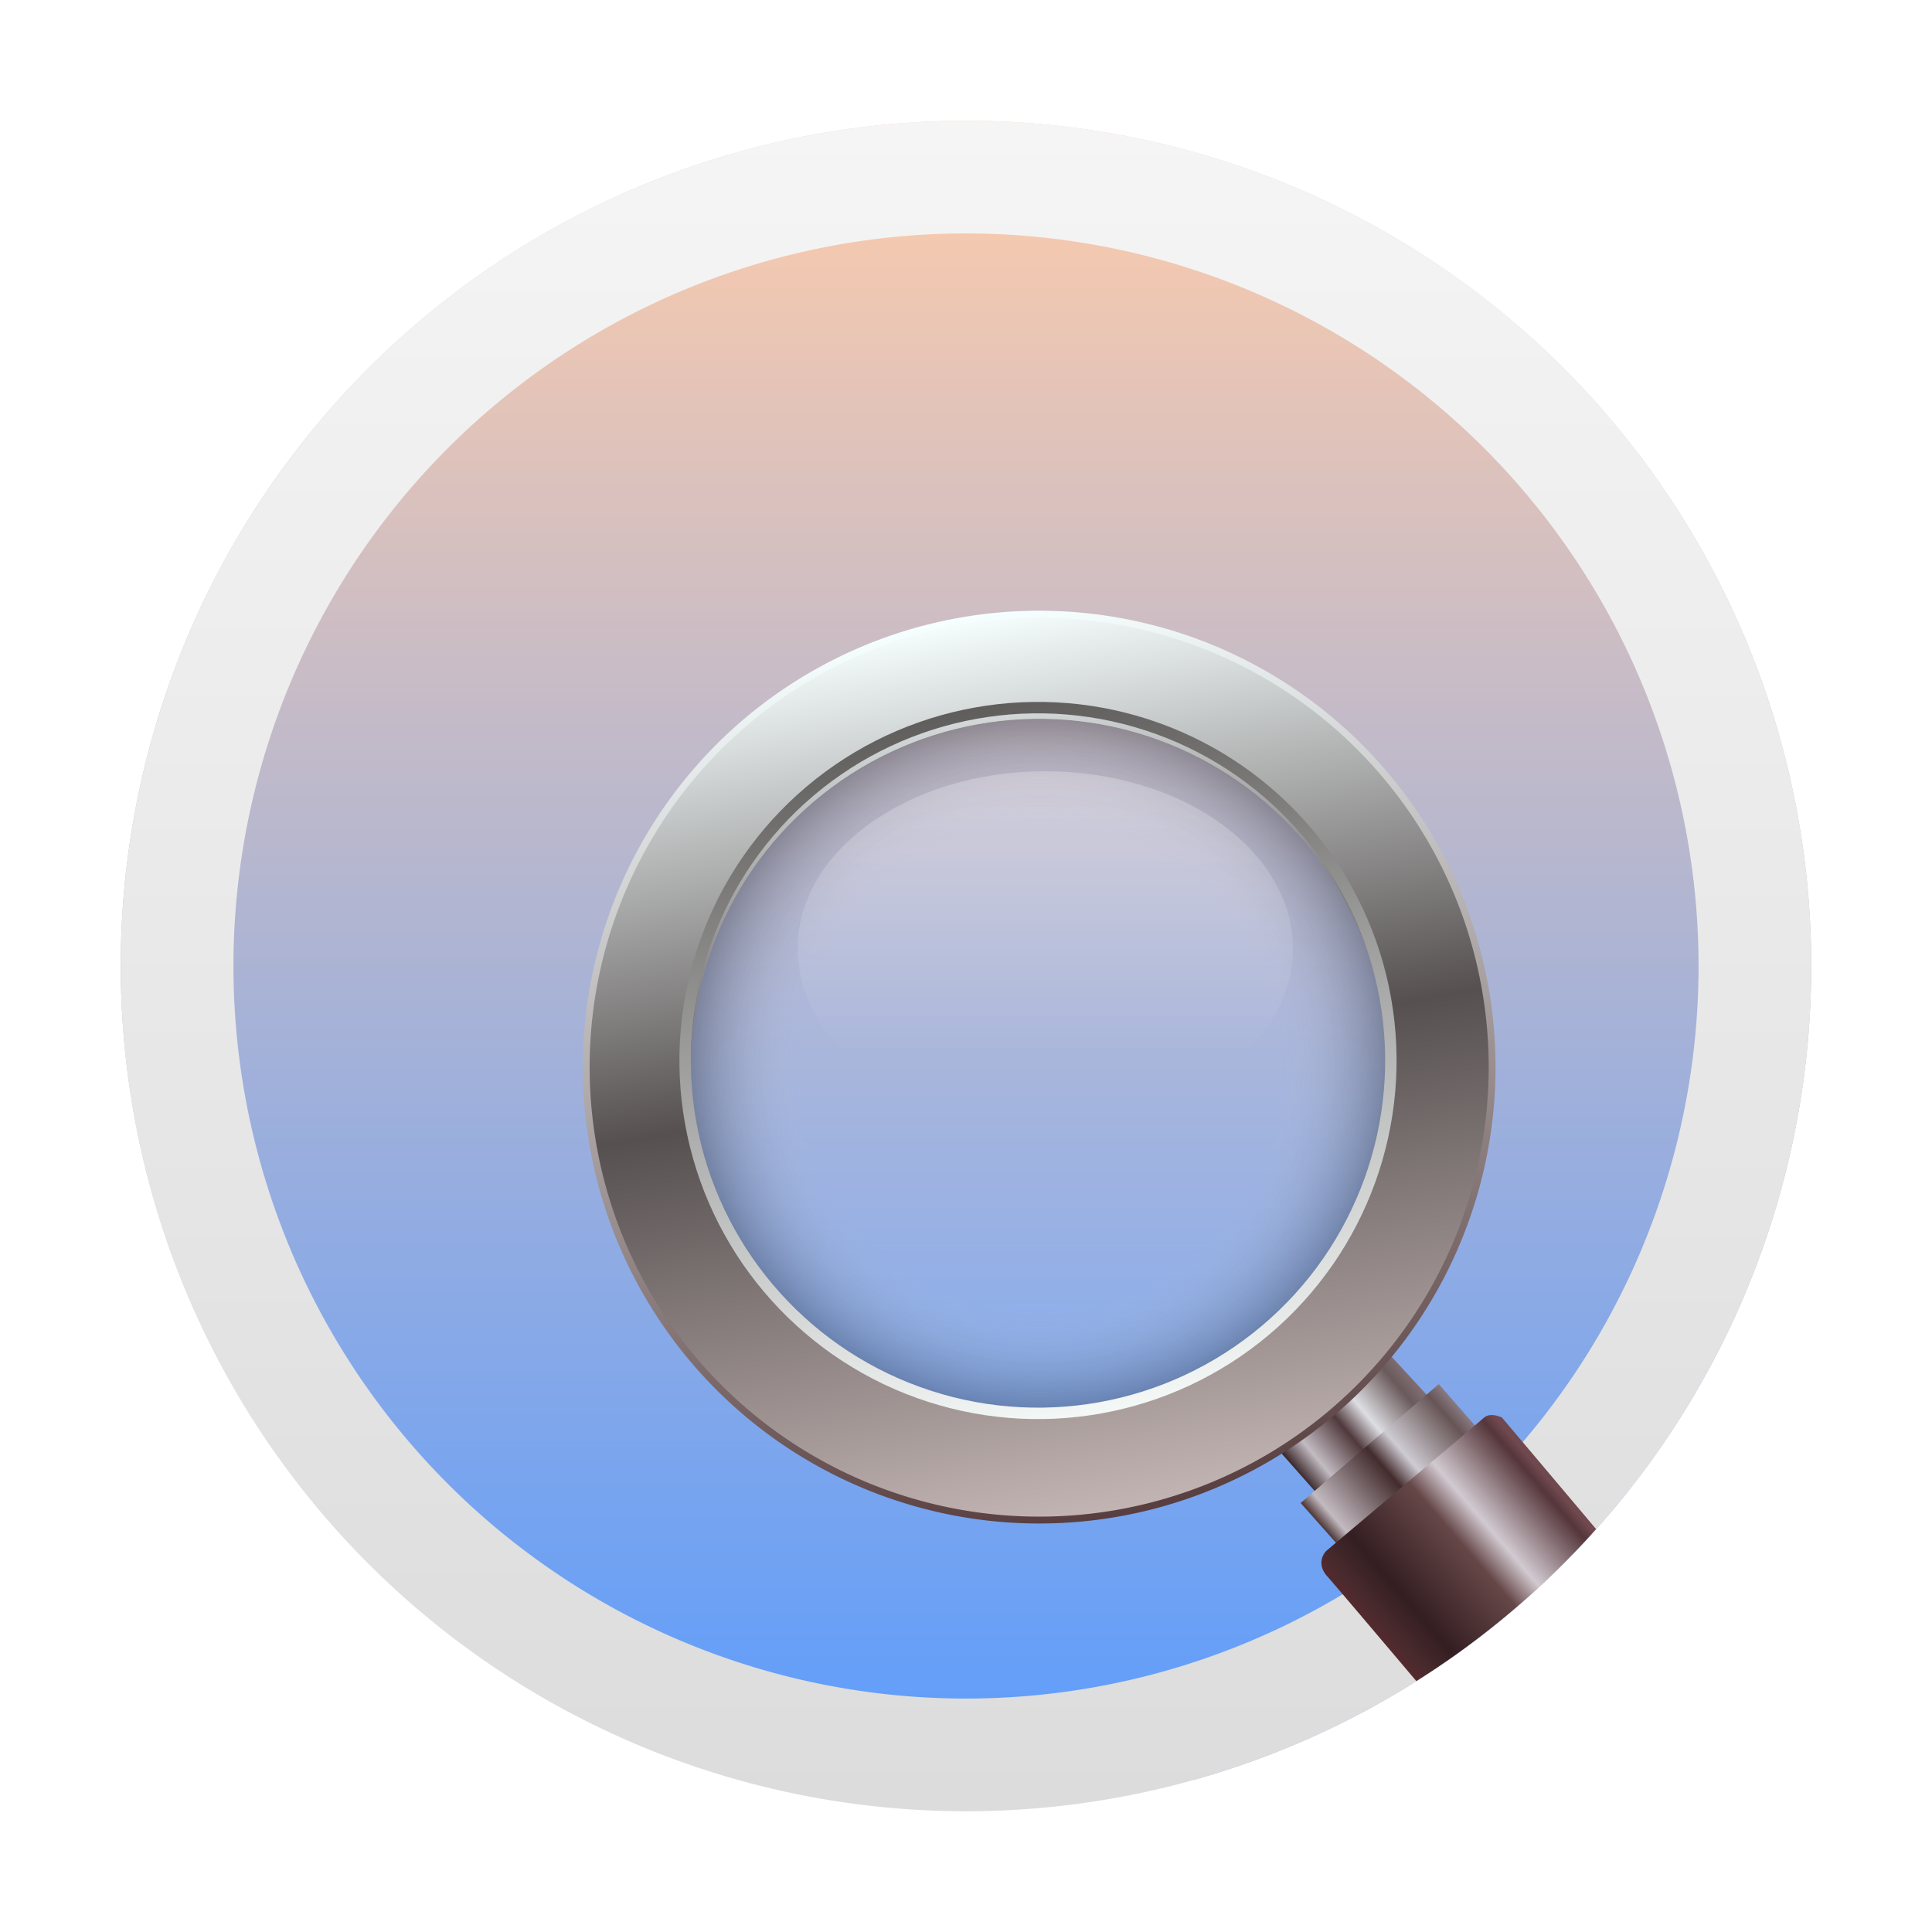 <?xml version="1.0" encoding="UTF-8" standalone="no"?>
<svg
   width="48"
   height="48"
   version="1.1"
   id="svg31"
   sodipodi:docname="kfind.svg"
   inkscape:version="1.2.1 (9c6d41e410, 2022-07-14)"
   xmlns:inkscape="http://www.inkscape.org/namespaces/inkscape"
   xmlns:sodipodi="http://sodipodi.sourceforge.net/DTD/sodipodi-0.dtd"
   xmlns:xlink="http://www.w3.org/1999/xlink"
   xmlns="http://www.w3.org/2000/svg"
   xmlns:svg="http://www.w3.org/2000/svg">
  <sodipodi:namedview
     id="namedview33"
     pagecolor="#ffffff"
     bordercolor="#666666"
     borderopacity="1.0"
     inkscape:showpageshadow="2"
     inkscape:pageopacity="0.0"
     inkscape:pagecheckerboard="0"
     inkscape:deskcolor="#d1d1d1"
     showgrid="false"
     inkscape:zoom="4.9166667"
     inkscape:cx="24"
     inkscape:cy="24"
     inkscape:window-width="1920"
     inkscape:window-height="1009"
     inkscape:window-x="0"
     inkscape:window-y="0"
     inkscape:window-maximized="1"
     inkscape:current-layer="svg31" />
  <defs
     id="defs17">
    <linearGradient
       inkscape:collect="always"
       id="linearGradient1063">
      <stop
         style="stop-color:#589bff;stop-opacity:1;"
         offset="0"
         id="stop1059" />
      <stop
         style="stop-color:#ffccaa;stop-opacity:1"
         offset="1"
         id="stop1061" />
    </linearGradient>
    <linearGradient
       id="a"
       y1="543.8"
       y2="503.8"
       gradientUnits="userSpaceOnUse"
       x2="0"
       gradientTransform="matrix(1.018 0 0 1-3.065 0)">
      <stop
         stop-color="#197cf1"
         id="stop2" />
      <stop
         offset="1"
         stop-color="#21c9fb"
         id="stop4" />
    </linearGradient>
    <linearGradient
       id="b"
       y1="524.8"
       y2="531.8"
       x1="401.57"
       gradientUnits="userSpaceOnUse"
       x2="408.57"
       gradientTransform="matrix(1.429 0 0 1.423-159.1-232.81)">
      <stop
         stop-color="#292c2f"
         id="stop7" />
      <stop
         offset="1"
         stop-opacity="0"
         id="stop9" />
    </linearGradient>
    <linearGradient
       id="c"
       y1="532.79"
       y2="514.8"
       x2="0"
       gradientUnits="userSpaceOnUse">
      <stop
         stop-color="#7cbaf8"
         id="stop12" />
      <stop
         offset="1"
         stop-color="#f4fcff"
         id="stop14" />
    </linearGradient>
    <linearGradient
       id="linearGradient2163-3"
       x1="-177.09"
       x2="-177.09"
       y1="-1.337"
       y2="-15.638"
       gradientTransform="matrix(2.886,0,0,2.886,536.244,47.865)"
       gradientUnits="userSpaceOnUse">
      <stop
         stop-color="#78b4dc"
         offset="0"
         id="stop288" />
      <stop
         stop-color="#0096f0"
         offset="1"
         id="stop290"
         style="stop-color:#ffb380;stop-opacity:1" />
    </linearGradient>
    <linearGradient
       id="linearGradient2230-5"
       x1="-235.64"
       x2="-175.89"
       y1="49.391"
       y2="49.391"
       gradientTransform="matrix(0.778,0,0,0.778,228.816,-47.451)"
       gradientUnits="userSpaceOnUse">
      <stop
         stop-color="#2d69e6"
         offset="0"
         id="stop293" />
      <stop
         stop-color="#3791d7"
         offset=".35"
         id="stop295" />
      <stop
         stop-color="#2887cd"
         offset="1"
         id="stop297" />
    </linearGradient>
    <linearGradient
       id="linearGradient2208-3"
       x1="-230.89"
       x2="-207.22"
       y1="41.878"
       y2="41.878"
       gradientTransform="matrix(0.764,0,0,0.764,225.834,-47.394)"
       gradientUnits="userSpaceOnUse">
      <stop
         stop-color="#b4dcff"
         offset="0"
         id="stop300" />
      <stop
         stop-color="#c8faff"
         offset="1"
         id="stop302" />
    </linearGradient>
    <linearGradient
       id="linearGradient2216-5"
       x1="-192.39"
       x2="-175.89"
       y1="41.967"
       y2="34.297"
       gradientTransform="matrix(0.764,0,0,0.764,225.834,-47.394)"
       gradientUnits="userSpaceOnUse">
      <stop
         stop-color="#96d9ff"
         offset="0"
         id="stop305" />
      <stop
         stop-color="#f0fafa"
         offset="1"
         id="stop307" />
    </linearGradient>
    <linearGradient
       id="linearGradient80038"
       x1="33.014"
       x2="34.219"
       y1="10.136"
       y2="9.447"
       gradientTransform="matrix(2.604,-0.467,0.467,2.604,-58.59,25.425)"
       gradientUnits="userSpaceOnUse">
      <stop
         stop-color="#3c292c"
         offset="0"
         id="stop236" />
      <stop
         stop-color="#c2bbc2"
         offset=".156"
         id="stop238" />
      <stop
         stop-color="#50393c"
         offset=".43"
         id="stop240" />
      <stop
         stop-color="#dddee3"
         offset=".602"
         id="stop242" />
      <stop
         stop-color="#6a5a5b"
         offset=".89"
         id="stop244" />
      <stop
         stop-color="#806e74"
         offset="1"
         id="stop246" />
    </linearGradient>
    <linearGradient
       id="linearGradient126082"
       x1="33.173"
       x2="34.636"
       y1="10.722"
       y2="9.847"
       gradientTransform="matrix(2.604,-0.467,0.467,2.604,-58.59,25.425)"
       gradientUnits="userSpaceOnUse">
      <stop
         stop-color="#533c3c"
         offset="0"
         id="stop249" />
      <stop
         stop-color="#c2bac0"
         offset=".08"
         id="stop251" />
      <stop
         stop-color="#432c2d"
         offset=".468"
         id="stop253" />
      <stop
         stop-color="#cecbd2"
         offset=".602"
         id="stop255" />
      <stop
         stop-color="#675556"
         offset=".914"
         id="stop257" />
      <stop
         stop-color="#8a7b84"
         offset="1"
         id="stop259" />
    </linearGradient>
    <linearGradient
       id="linearGradient1902"
       x1="32"
       x2="32"
       y1="2.001"
       y2="61.906"
       gradientUnits="userSpaceOnUse"
       gradientTransform="matrix(0.7,0,0,0.7,1.6,1.6)">
      <stop
         stop-color="#f5f5f5"
         offset="0"
         id="stop311" />
      <stop
         stop-color="#dcdcdc"
         offset="1"
         id="stop313" />
    </linearGradient>
    <linearGradient
       id="linearGradient181487"
       x1="33.624"
       x2="35.493"
       y1="12.027"
       y2="10.924"
       gradientTransform="matrix(2.604,-0.467,0.467,2.604,-58.594,25.426)"
       gradientUnits="userSpaceOnUse">
      <stop
         stop-color="#542a2e"
         offset="0"
         id="stop262" />
      <stop
         stop-color="#482a2d"
         offset=".064"
         id="stop264" />
      <stop
         stop-color="#341e21"
         offset=".196"
         id="stop266" />
      <stop
         stop-color="#664748"
         offset=".535"
         id="stop268" />
      <stop
         stop-color="#d2cad1"
         offset=".669"
         id="stop270" />
      <stop
         stop-color="#55363a"
         offset=".952"
         id="stop272" />
      <stop
         stop-color="#70494f"
         offset="1"
         id="stop274" />
    </linearGradient>
    <linearGradient
       id="linearGradient2181"
       x1="32.855"
       x2="32.855"
       y1="1.768"
       y2="10.314"
       gradientTransform="matrix(2.604,-0.467,0.467,2.604,-62.6,26.143)"
       gradientUnits="userSpaceOnUse">
      <stop
         stop-color="#f6ffff"
         offset="0"
         id="stop219" />
      <stop
         stop-color="#583e3f"
         offset="1"
         id="stop221" />
    </linearGradient>
    <linearGradient
       id="linearGradient27086"
       x1="32.855"
       x2="32.855"
       y1="1.768"
       y2="10.314"
       gradientTransform="matrix(2.565,-0.46,0.46,2.565,-61.272,26.15)"
       gradientUnits="userSpaceOnUse">
      <stop
         stop-color="#f4fbfb"
         offset="0"
         id="stop224" />
      <stop
         stop-color="#565050"
         offset=".5"
         id="stop226" />
      <stop
         stop-color="#c2b4b2"
         offset="1"
         id="stop228" />
    </linearGradient>
    <radialGradient
       id="radialGradient1539"
       cx="33.299"
       cy="5.984"
       r="3.27"
       gradientTransform="matrix(2.646,0,0,2.646,-67.366,14.819)"
       gradientUnits="userSpaceOnUse">
      <stop
         stop-color="#fff"
         stop-opacity=".204"
         offset="0"
         id="stop212" />
      <stop
         stop-color="#fff"
         stop-opacity=".204"
         offset=".7"
         id="stop214" />
      <stop
         stop-color="#191919"
         offset="1"
         id="stop216" />
    </radialGradient>
    <linearGradient
       id="linearGradient59103"
       x1="31.418"
       x2="31.418"
       y1="9.307"
       y2="2.617"
       gradientTransform="matrix(2.646,0,0,2.646,-62.223,14.69)"
       gradientUnits="userSpaceOnUse">
      <stop
         stop-color="#f3f7f6"
         offset="0"
         id="stop231" />
      <stop
         stop-color="#605e5d"
         offset="1"
         id="stop233" />
    </linearGradient>
    <linearGradient
       id="linearGradient1541"
       x1="-228.54"
       x2="-228.54"
       y1="49.422"
       y2="52.342"
       gradientTransform="translate(237.02,-44.947)"
       gradientUnits="userSpaceOnUse"
       xlink:href="#linearGradient997" />
    <linearGradient
       id="linearGradient997"
       x1="-228.54"
       x2="-228.54"
       y1="49.422"
       y2="52.342"
       gradientTransform="translate(237.02,-44.947)"
       gradientUnits="userSpaceOnUse">
      <stop
         stop-color="#fff"
         offset="0"
         id="stop283" />
      <stop
         stop-color="#fff"
         stop-opacity="0"
         offset="1"
         id="stop285" />
    </linearGradient>
    <filter
       id="filter1229"
       x="-0.069"
       y="-0.107"
       width="1.138"
       height="1.214"
       color-interpolation-filters="sRGB">
      <feGaussianBlur
         stdDeviation="0.135"
         id="feGaussianBlur277" />
    </filter>
    <filter
       id="filter563"
       x="-0.069"
       y="-0.107"
       width="1.138"
       height="1.214"
       color-interpolation-filters="sRGB">
      <feGaussianBlur
         stdDeviation="0.135"
         id="feGaussianBlur561" />
    </filter>
    <filter
       id="filter1251"
       x="-0.208"
       y="-0.284"
       width="1.416"
       height="1.567"
       color-interpolation-filters="sRGB">
      <feGaussianBlur
         stdDeviation="0.07"
         id="feGaussianBlur280" />
    </filter>
    <linearGradient
       inkscape:collect="always"
       xlink:href="#linearGradient997"
       id="linearGradient1092"
       gradientUnits="userSpaceOnUse"
       gradientTransform="translate(237.02,-44.947)"
       x1="-228.54"
       y1="49.422"
       x2="-228.54"
       y2="52.342" />
    <linearGradient
       inkscape:collect="always"
       xlink:href="#linearGradient1063"
       id="linearGradient1065"
       x1="24"
       y1="45"
       x2="24"
       y2="3"
       gradientUnits="userSpaceOnUse" />
  </defs>
  <path
     d="m 24,3 a 21,21 0 0 0 -21,21 21,21 0 0 0 15.378,20.211 H 29.688 A 21,21 0 0 0 44.999,24.027 v -0.066 A 21,21 0 0 0 24,3 Z"
     stroke-width="2.886"
     id="path328"
     style="fill-opacity:1;fill:url(#linearGradient1065)" />
  <path
     d="m 31.624,35.867 1.058,1.196 2.788,-2.386 -1.142,-1.234 z"
     fill="url(#linearGradient80038)"
     id="path346"
     style="fill:url(#linearGradient80038);stroke-width:2.646" />
  <path
     d="m 32.314,37.341 0.897,1.01 3.439,-2.929 -0.903,-1.035 z"
     fill="url(#linearGradient126082)"
     id="path348"
     style="fill:url(#linearGradient126082);stroke-width:2.646" />
  <path
     d="m 24,3 a 21,21 0 0 0 -21,21 21,21 0 0 0 21,21 21,21 0 0 0 21,-21 21,21 0 0 0 -21,-21 z m 0,2.8 a 18.2,18.2 0 0 1 18.2,18.2 18.2,18.2 0 0 1 -18.2,18.2 18.2,18.2 0 0 1 -18.2,-18.2 18.2,18.2 0 0 1 18.2,-18.2 z"
     fill="url(#linearGradient1902)"
     stroke-linecap="round"
     stroke-linejoin="round"
     stroke-opacity="0.3"
     stroke-width="0.693"
     id="path350"
     style="fill:url(#linearGradient1902)" />
  <path
     d="m 35.188,41.767 a 21,21 0 0 0 0.6,-0.392 21,21 0 0 0 0.602,-0.424 21,21 0 0 0 0.587,-0.446 21,21 0 0 0 0.57,-0.465 21,21 0 0 0 0.554,-0.484 21,21 0 0 0 0.537,-0.504 21,21 0 0 0 0.518,-0.522 21,21 0 0 0 0.499,-0.54 c -1.224,-1.452 -2.339,-2.771 -2.339,-2.771 0,0 -0.278,-0.143 -0.446,0.003 -0.168,0.146 -3.921,3.311 -3.921,3.311 0,0 -0.286,0.284 0.029,0.634 0.156,0.173 1.161,1.359 2.211,2.6 z"
     fill="url(#linearGradient181487)"
     id="path352"
     style="fill:url(#linearGradient181487);stroke-width:0.7" />
  <path
     d="M 23.818,15.351 A 11.339,11.339 0 0 0 14.657,28.512 11.339,11.339 0 0 0 27.819,37.673 11.339,11.339 0 0 0 36.978,24.511 11.339,11.339 0 0 0 23.818,15.351 Z m 0.474,2.643 A 8.653,8.653 0 0 1 34.334,24.985 8.653,8.653 0 0 1 27.345,35.028 8.653,8.653 0 0 1 17.301,28.038 8.653,8.653 0 0 1 24.292,17.994 Z"
     fill="url(#linearGradient2181)"
     id="path354"
     style="fill:url(#linearGradient2181);stroke-width:2.646" />
  <path
     d="m 23.848,15.518 a 11.168,11.168 0 0 0 -9.023,12.964 11.168,11.168 0 0 0 12.964,9.023 11.168,11.168 0 0 0 9.022,-12.963 11.168,11.168 0 0 0 -12.962,-9.023 z m 0.444,2.476 a 8.653,8.653 0 0 1 10.042,6.991 8.653,8.653 0 0 1 -6.989,10.043 8.653,8.653 0 0 1 -10.044,-6.99 8.653,8.653 0 0 1 6.99,-10.044 z"
     fill="url(#linearGradient27086)"
     id="path356"
     style="fill:url(#linearGradient27086);stroke-width:2.646" />
  <circle
     transform="rotate(-10.161)"
     cx="20.736"
     cy="30.65"
     r="8.653"
     fill="url(#radialGradient1539)"
     opacity="0.302"
     id="circle358"
     style="fill:url(#radialGradient1539);stroke-width:2.646" />
  <circle
     transform="rotate(-10.161)"
     cx="20.736"
     cy="30.484"
     r="8.767"
     fill="none"
     stroke="url(#linearGradient59103)"
     stroke-linecap="round"
     stroke-linejoin="round"
     stroke-width="0.284"
     id="circle360"
     style="stroke:url(#linearGradient59103)" />
  <ellipse
     transform="matrix(2.629,0,0,2.918,3.71,4.751)"
     cx="8.467"
     cy="6.448"
     rx="2.34"
     ry="1.509"
     fill="url(#linearGradient1541)"
     filter="url(#filter1229)"
     opacity="0.4"
     id="ellipse362"
     style="fill:url(#linearGradient1092)" />
  <ellipse
     transform="matrix(2.629,0,0,2.918,3.71,4.751)"
     cx="8.467"
     cy="6.448"
     rx="2.34"
     ry="1.509"
     fill="url(#linearGradient1541)"
     filter="url(#filter1229)"
     opacity="0.4"
     id="ellipse364"
     style="fill:url(#linearGradient1541)" />
</svg>
